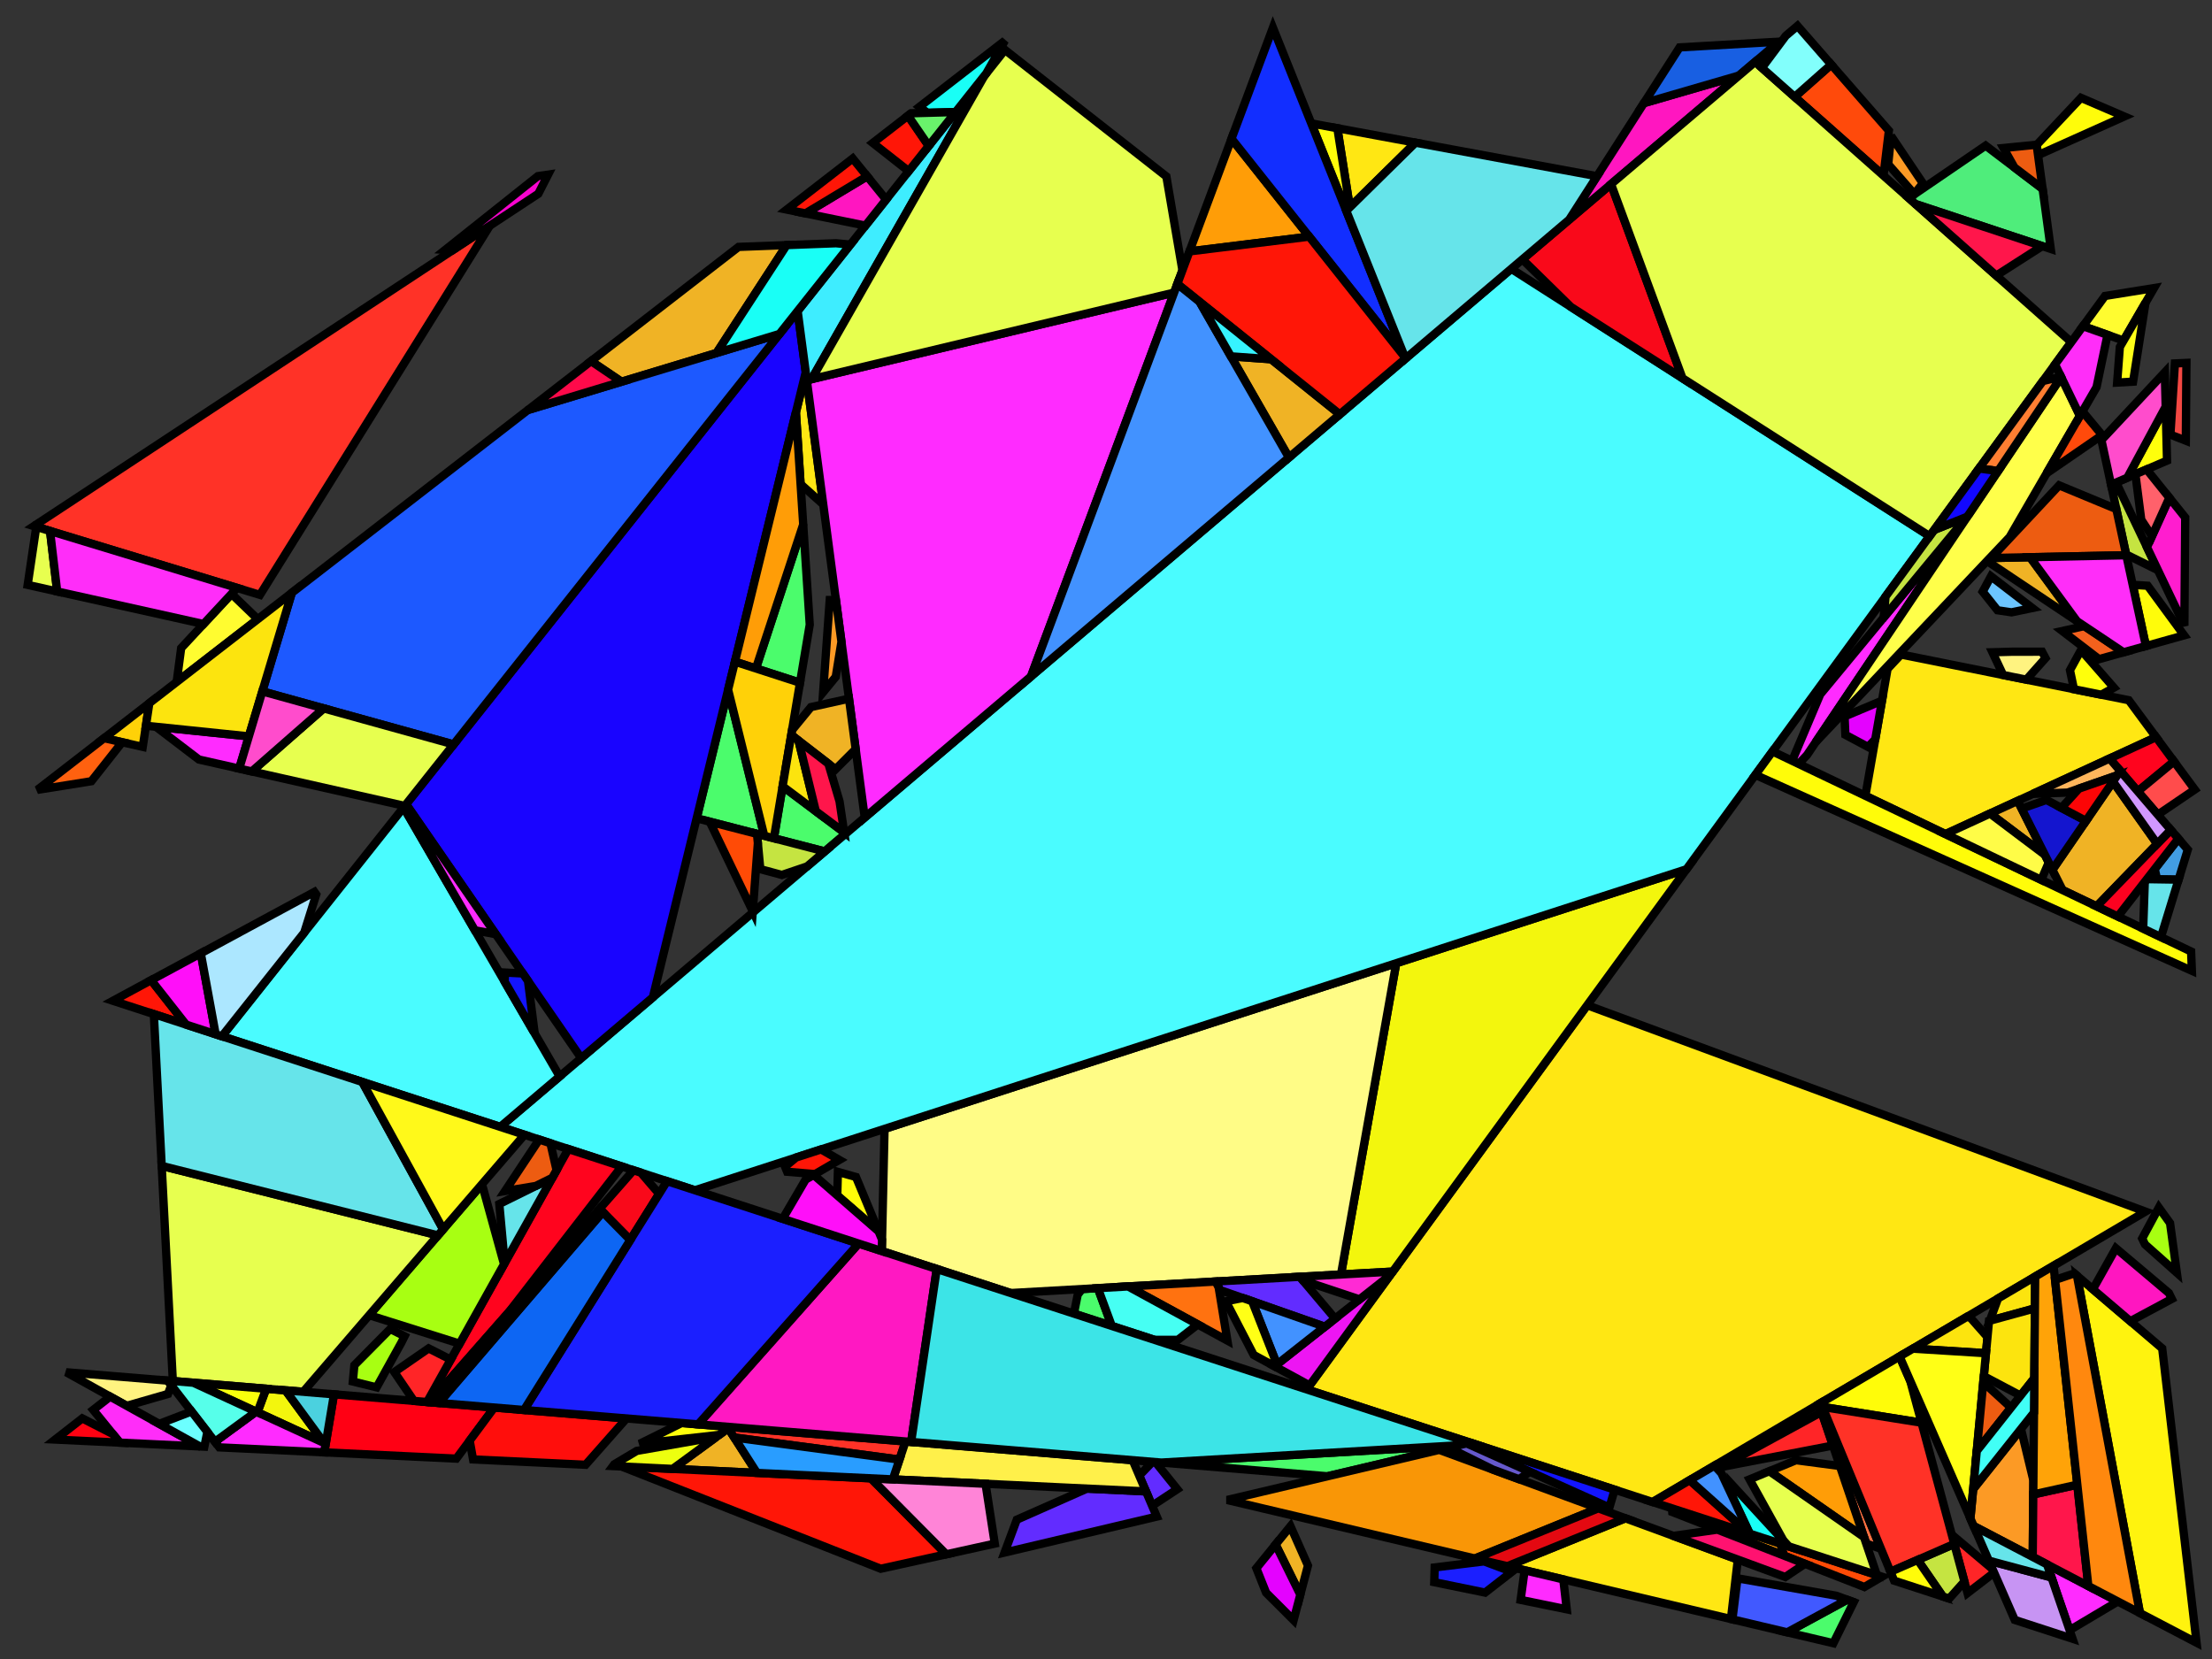 <?xml version="1.0" encoding="iso-8859-1" standalone="no"?>
<!DOCTYPE svg PUBLIC "-//W3C//DTD SVG 1.0//EN" "http://www.w3.org/TR/2001/REC-SVG-20010904/DTD/svg10.dtd">
<svg xmlns="http://www.w3.org/2000/svg" width="800" height="600">
<rect width="100%" height="100%" fill="#333333" stroke="none"/>
<path style="fill:rgb(0, 0, 0);fill-opacity:0.0;fill-rule:evenodd;stroke:rgb(0, 0, 0);stroke-width:0.0;" d="M 0, 600 L 800, 600 L 800, 0 L 0, 0 z "/>
<path style="fill:rgb(255, 252, 48);fill-opacity:1.0;fill-rule:evenodd;stroke:rgb(0, 0, 0);stroke-width:3.0;" d="M 768.013, 123.176 L 753.326, 117.963 L 761.3, 107.041 L 779.027, 104.182 z "/>
<path style="fill:rgb(255, 252, 48);fill-opacity:1.0;fill-rule:evenodd;stroke:rgb(0, 0, 0);stroke-width:3.0;" d="M 93.231, 223.927 L 63.904, 246.635 L 65.518, 234.399 L 83.734, 214.787 z "/>
<path style="fill:rgb(75, 252, 108);fill-opacity:1.0;fill-rule:evenodd;stroke:rgb(0, 0, 0);stroke-width:3.0;" d="M 305.304, 301.053 L 305.426, 301.877 L 298.282, 307.941 L 279.882, 303.177 L 283.039, 284.38 z "/>
<path style="fill:rgb(75, 252, 108);fill-opacity:1.0;fill-rule:evenodd;stroke:rgb(0, 0, 0);stroke-width:3.0;" d="M 670.414, 579.439 L 663.061, 594.296 L 646.367, 590.352 L 668.041, 578.567 z "/>
<path style="fill:rgb(75, 252, 108);fill-opacity:1.0;fill-rule:evenodd;stroke:rgb(0, 0, 0);stroke-width:3.0;" d="M 276.407, 302.277 L 251.955, 295.945 L 263.33, 249.425 z "/>
<path style="fill:rgb(75, 252, 108);fill-opacity:1.0;fill-rule:evenodd;stroke:rgb(0, 0, 0);stroke-width:3.0;" d="M 292.856, 225.925 L 289.331, 246.915 L 273.388, 241.757 L 290.493, 189.677 z "/>
<path style="fill:rgb(75, 252, 108);fill-opacity:1.0;fill-rule:evenodd;stroke:rgb(0, 0, 0);stroke-width:3.0;" d="M 480.1, 533.914 L 420.018, 528.959 L 527.49, 522.719 z "/>
<path style="fill:rgb(75, 252, 108);fill-opacity:1.0;fill-rule:evenodd;stroke:rgb(0, 0, 0);stroke-width:3.0;" d="M 402.1, 479.556 L 388.399, 475.096 L 389.774, 468.202 L 391.376, 466.193 L 397.052, 465.874 z "/>
<path style="fill:rgb(255, 231, 19);fill-opacity:1.0;fill-rule:evenodd;stroke:rgb(0, 0, 0);stroke-width:3.0;" d="M 769.901, 253.244 L 779.771, 266.605 L 703.605, 301.662 L 674.644, 287.817 L 682.665, 241.893 L 687.513, 236.708 z "/>
<path style="fill:rgb(255, 231, 19);fill-opacity:1.0;fill-rule:evenodd;stroke:rgb(0, 0, 0);stroke-width:3.0;" d="M 628.507, 564.043 L 626.011, 585.542 L 545.149, 566.434 L 587.844, 549.103 z "/>
<path style="fill:rgb(255, 231, 19);fill-opacity:1.0;fill-rule:evenodd;stroke:rgb(0, 0, 0);stroke-width:3.0;" d="M 297.537, 180.872 L 296.591, 181.405 L 289.543, 175.099 L 287.851, 149.137 L 291.407, 134.594 z "/>
<path style="fill:rgb(255, 231, 19);fill-opacity:1.0;fill-rule:evenodd;stroke:rgb(0, 0, 0);stroke-width:3.0;" d="M 511.932, 51.595 L 488.187, 74.978 L 483.667, 46.371 z "/>
<path style="fill:rgb(255, 231, 19);fill-opacity:1.0;fill-rule:evenodd;stroke:rgb(0, 0, 0);stroke-width:3.0;" d="M 775.939, 438.186 L 597.7, 543.234 L 472.591, 502.505 L 574.033, 363.553 z "/>
<path style="fill:rgb(243, 246, 13);fill-opacity:1.0;fill-rule:evenodd;stroke:rgb(0, 0, 0);stroke-width:3.0;" d="M 103.263, 502.832 L 117.234, 521.883 L 93.109, 510.77 L 96.262, 502.255 z "/>
<path style="fill:rgb(243, 246, 13);fill-opacity:1.0;fill-rule:evenodd;stroke:rgb(0, 0, 0);stroke-width:3.0;" d="M 503.707, 459.883 L 484.983, 460.935 L 504.962, 348.36 L 609.936, 314.375 z "/>
<path style="fill:rgb(255, 252, 134);fill-opacity:1.0;fill-rule:evenodd;stroke:rgb(0, 0, 0);stroke-width:3.0;" d="M 484.983, 460.935 L 365.514, 467.646 L 318.91, 452.474 L 319.908, 408.272 L 504.962, 348.36 z "/>
<path style="fill:rgb(74, 252, 255);fill-opacity:1.0;fill-rule:evenodd;stroke:rgb(0, 0, 0);stroke-width:3.0;" d="M 697.882, 193.908 L 609.936, 314.375 L 251.331, 430.474 L 180.916, 407.551 L 546.57, 97.216 z "/>
<path style="fill:rgb(74, 252, 255);fill-opacity:1.0;fill-rule:evenodd;stroke:rgb(0, 0, 0);stroke-width:3.0;" d="M 202.405, 389.312 L 180.916, 407.551 L 80.259, 374.782 L 145.969, 292.006 z "/>
<path style="fill:rgb(25, 4, 255);fill-opacity:1.0;fill-rule:evenodd;stroke:rgb(0, 0, 0);stroke-width:3.0;" d="M 291.407, 134.594 L 236.124, 360.695 L 210.21, 382.689 L 146.877, 290.863 L 288.478, 112.487 z "/>
<path style="fill:rgb(243, 97, 29);fill-opacity:1.0;fill-rule:evenodd;stroke:rgb(0, 0, 0);stroke-width:3.0;" d="M 768.012, 235.912 L 759.144, 238.396 L 745.859, 228.212 L 753.834, 226.434 z "/>
<path style="fill:rgb(255, 43, 255);fill-opacity:1.0;fill-rule:evenodd;stroke:rgb(0, 0, 0);stroke-width:3.0;" d="M 372.882, 244.627 L 312.743, 295.668 L 291.796, 137.533 L 424.636, 105.824 z "/>
<path style="fill:rgb(255, 43, 255);fill-opacity:1.0;fill-rule:evenodd;stroke:rgb(0, 0, 0);stroke-width:3.0;" d="M 653.549, 273.037 L 650.516, 276.282 L 648.15, 275.151 L 658.317, 251.115 L 712.035, 186.084 z "/>
<path style="fill:rgb(255, 43, 255);fill-opacity:1.0;fill-rule:evenodd;stroke:rgb(0, 0, 0);stroke-width:3.0;" d="M 565.389, 571.217 L 566.634, 582.033 L 549.954, 578.615 L 551.405, 567.913 z "/>
<path style="fill:rgb(255, 43, 255);fill-opacity:1.0;fill-rule:evenodd;stroke:rgb(0, 0, 0);stroke-width:3.0;" d="M 117.812, 522.149 L 117.293, 525.264 L 79.314, 523.458 L 77.743, 521.425 L 92.62, 510.544 z "/>
<path style="fill:rgb(255, 43, 255);fill-opacity:1.0;fill-rule:evenodd;stroke:rgb(0, 0, 0);stroke-width:3.0;" d="M 765.938, 579.194 L 748.503, 589.57 L 740.34, 565.794 z "/>
<path style="fill:rgb(255, 43, 255);fill-opacity:1.0;fill-rule:evenodd;stroke:rgb(0, 0, 0);stroke-width:3.0;" d="M 90.004, 266.319 L 86.515, 277.977 L 71.929, 274.69 L 56.416, 262.851 z "/>
<path style="fill:rgb(255, 43, 255);fill-opacity:1.0;fill-rule:evenodd;stroke:rgb(0, 0, 0);stroke-width:3.0;" d="M 179.302, 337.877 L 171.747, 336.451 L 145.969, 292.006 L 146.877, 290.863 z "/>
<path style="fill:rgb(255, 0, 20);fill-opacity:1.0;fill-rule:evenodd;stroke:rgb(0, 0, 0);stroke-width:3.0;" d="M 178.753, 509.059 L 165.033, 527.533 L 117.293, 525.264 L 120.788, 504.278 z "/>
<path style="fill:rgb(240, 179, 37);fill-opacity:1.0;fill-rule:evenodd;stroke:rgb(0, 0, 0);stroke-width:3.0;" d="M 739.569, 309.182 L 719.735, 294.238 L 729.737, 289.634 z "/>
<path style="fill:rgb(240, 179, 37);fill-opacity:1.0;fill-rule:evenodd;stroke:rgb(0, 0, 0);stroke-width:3.0;" d="M 273.767, 532.703 L 243.273, 531.253 L 263.407, 516.53 z "/>
<path style="fill:rgb(240, 179, 37);fill-opacity:1.0;fill-rule:evenodd;stroke:rgb(0, 0, 0);stroke-width:3.0;" d="M 459.742, 129.935 L 484.556, 149.848 L 466.151, 165.469 L 445.161, 128.87 z "/>
<path style="fill:rgb(240, 179, 37);fill-opacity:1.0;fill-rule:evenodd;stroke:rgb(0, 0, 0);stroke-width:3.0;" d="M 473.04, 566.212 L 470.272, 576.746 L 461.343, 558.591 L 466.719, 551.972 z "/>
<path style="fill:rgb(240, 179, 37);fill-opacity:1.0;fill-rule:evenodd;stroke:rgb(0, 0, 0);stroke-width:3.0;" d="M 780.178, 305.2 L 758.271, 327.796 L 745.975, 321.918 L 742.284, 314.579 L 764.187, 282.667 z "/>
<path style="fill:rgb(240, 179, 37);fill-opacity:1.0;fill-rule:evenodd;stroke:rgb(0, 0, 0);stroke-width:3.0;" d="M 259.144, 127.664 L 224.769, 138.055 L 213.749, 130.606 L 267.1, 89.295 L 284.521, 88.64 z "/>
<path style="fill:rgb(240, 179, 37);fill-opacity:1.0;fill-rule:evenodd;stroke:rgb(0, 0, 0);stroke-width:3.0;" d="M 751.178, 224.659 L 718.931, 203.102 L 720.138, 201.811 L 734.193, 201.523 z "/>
<path style="fill:rgb(240, 179, 37);fill-opacity:1.0;fill-rule:evenodd;stroke:rgb(0, 0, 0);stroke-width:3.0;" d="M 309.468, 270.945 L 302.196, 278.206 L 286.154, 265.828 L 286.45, 264.069 L 293.284, 255.732 L 307.049, 252.686 z "/>
<path style="fill:rgb(237, 21, 243);fill-opacity:1.0;fill-rule:evenodd;stroke:rgb(0, 0, 0);stroke-width:3.0;" d="M 473.646, 501.061 L 460.956, 494.142 L 502.7, 461.263 z "/>
<path style="fill:rgb(255, 243, 14);fill-opacity:1.0;fill-rule:evenodd;stroke:rgb(0, 0, 0);stroke-width:3.0;" d="M 781.99, 487.661 L 794.416, 594.101 L 773.937, 583.381 L 751.172, 461.383 z "/>
<path style="fill:rgb(255, 4, 30);fill-opacity:1.0;fill-rule:evenodd;stroke:rgb(0, 0, 0);stroke-width:3.0;" d="M 786.262, 275.389 L 773.169, 286.22 L 762.976, 274.335 L 779.771, 266.605 z "/>
<path style="fill:rgb(255, 4, 30);fill-opacity:1.0;fill-rule:evenodd;stroke:rgb(0, 0, 0);stroke-width:3.0;" d="M 224.838, 421.849 L 184.215, 474.319 L 155.387, 507.131 L 154.447, 507.054 L 205.548, 415.569 z "/>
<path style="fill:rgb(255, 37, 39);fill-opacity:1.0;fill-rule:evenodd;stroke:rgb(0, 0, 0);stroke-width:3.0;" d="M 662.848, 522.623 L 662.014, 522.967 L 622.225, 530.616 L 658.794, 510.667 z "/>
<path style="fill:rgb(255, 37, 39);fill-opacity:1.0;fill-rule:evenodd;stroke:rgb(0, 0, 0);stroke-width:3.0;" d="M 163.015, 491.714 L 154.447, 507.054 L 149.707, 506.663 L 142.616, 496.23 L 155.018, 487.664 z "/>
<path style="fill:rgb(255, 37, 39);fill-opacity:1.0;fill-rule:evenodd;stroke:rgb(0, 0, 0);stroke-width:3.0;" d="M 720.621, 567.473 L 721.186, 568.766 L 711.583, 576.149 L 705.885, 555.037 z "/>
<path style="fill:rgb(255, 252, 9);fill-opacity:1.0;fill-rule:evenodd;stroke:rgb(0, 0, 0);stroke-width:3.0;" d="M 690.873, 499.423 L 694.955, 514.546 L 659.126, 508.83 L 658.53, 507.383 L 687.014, 490.595 z "/>
<path style="fill:rgb(255, 252, 9);fill-opacity:1.0;fill-rule:evenodd;stroke:rgb(0, 0, 0);stroke-width:3.0;" d="M 309.578, 425.679 L 317.755, 445.338 L 302.808, 432.34 L 303.034, 423.831 z "/>
<path style="fill:rgb(255, 252, 9);fill-opacity:1.0;fill-rule:evenodd;stroke:rgb(0, 0, 0);stroke-width:3.0;" d="M 792.446, 344.134 L 792.721, 351.101 L 634.854, 280.242 L 641.049, 271.757 z "/>
<path style="fill:rgb(255, 112, 65);fill-opacity:1.0;fill-rule:evenodd;stroke:rgb(0, 0, 0);stroke-width:3.0;" d="M 680.288, 560.152 L 674.924, 558.239 L 657.822, 507.8 L 658.53, 507.383 z "/>
<path style="fill:rgb(249, 9, 26);fill-opacity:1.0;fill-rule:evenodd;stroke:rgb(0, 0, 0);stroke-width:3.0;" d="M 608.496, 136.788 L 568.108, 110.979 L 550.593, 93.802 L 582.657, 66.589 z "/>
<path style="fill:rgb(249, 9, 26);fill-opacity:1.0;fill-rule:evenodd;stroke:rgb(0, 0, 0);stroke-width:3.0;" d="M 231.792, 424.113 L 238.383, 431.78 L 227.95, 448.469 L 216.842, 437.182 L 229.096, 423.235 z "/>
<path style="fill:rgb(255, 255, 74);fill-opacity:1.0;fill-rule:evenodd;stroke:rgb(0, 0, 0);stroke-width:3.0;" d="M 752.227, 150.399 L 726.812, 194.227 L 656.702, 268.351 L 745.465, 136.383 z "/>
<path style="fill:rgb(197, 228, 65);fill-opacity:1.0;fill-rule:evenodd;stroke:rgb(0, 0, 0);stroke-width:3.0;" d="M 298.282, 307.941 L 291.913, 313.346 L 282.775, 316.439 L 274.973, 314.334 L 273.778, 301.596 z "/>
<path style="fill:rgb(197, 228, 65);fill-opacity:1.0;fill-rule:evenodd;stroke:rgb(0, 0, 0);stroke-width:3.0;" d="M 710.458, 571.981 L 704.948, 578.148 L 702.658, 577.402 L 693.541, 564.162 L 706.786, 558.377 z "/>
<path style="fill:rgb(197, 228, 65);fill-opacity:1.0;fill-rule:evenodd;stroke:rgb(0, 0, 0);stroke-width:3.0;" d="M 681.675, 222.838 L 681.312, 222.555 L 681.929, 215.761 L 699.542, 191.635 L 711.332, 186.935 z "/>
<path style="fill:rgb(197, 228, 65);fill-opacity:1.0;fill-rule:evenodd;stroke:rgb(0, 0, 0);stroke-width:3.0;" d="M 780.454, 206.23 L 768.944, 200.528 L 763.493, 175.304 L 765.338, 174.51 z "/>
<path style="fill:rgb(62, 237, 255);fill-opacity:1.0;fill-rule:evenodd;stroke:rgb(0, 0, 0);stroke-width:3.0;" d="M 293.548, 137.114 L 291.796, 137.533 L 288.478, 112.487 L 356.03, 27.392 z "/>
<path style="fill:rgb(249, 150, 6);fill-opacity:1.0;fill-rule:evenodd;stroke:rgb(0, 0, 0);stroke-width:3.0;" d="M 578.046, 545.504 L 533.406, 563.659 L 443.808, 542.488 L 520.514, 524.367 z "/>
<path style="fill:rgb(168, 255, 18);fill-opacity:1.0;fill-rule:evenodd;stroke:rgb(0, 0, 0);stroke-width:3.0;" d="M 784.83, 442.355 L 787.284, 460.3 L 775.795, 450.072 L 774.74, 447.923 L 780.78, 436.732 z "/>
<path style="fill:rgb(168, 255, 18);fill-opacity:1.0;fill-rule:evenodd;stroke:rgb(0, 0, 0);stroke-width:3.0;" d="M 146.319, 483.26 L 145.16, 485.586 L 136.202, 501.754 L 127.615, 499.642 L 128.163, 493.745 L 141.131, 480.633 z "/>
<path style="fill:rgb(168, 255, 18);fill-opacity:1.0;fill-rule:evenodd;stroke:rgb(0, 0, 0);stroke-width:3.0;" d="M 182.29, 457.208 L 166.232, 485.955 L 133.528, 475.654 L 174.314, 428.27 z "/>
<path style="fill:rgb(98, 44, 255);fill-opacity:1.0;fill-rule:evenodd;stroke:rgb(0, 0, 0);stroke-width:3.0;" d="M 417.883, 528.782 L 425.778, 538.594 L 416.682, 544.58 L 412.019, 533.676 L 416.816, 528.694 z "/>
<path style="fill:rgb(98, 44, 255);fill-opacity:1.0;fill-rule:evenodd;stroke:rgb(0, 0, 0);stroke-width:3.0;" d="M 482.851, 476.897 L 479.123, 479.833 L 441.24, 466.562 L 439.643, 463.482 L 470.098, 461.771 z "/>
<path style="fill:rgb(98, 44, 255);fill-opacity:1.0;fill-rule:evenodd;stroke:rgb(0, 0, 0);stroke-width:3.0;" d="M 414.463, 539.392 L 418.359, 548.5 L 363.317, 561.503 L 367.743, 549.614 L 393.13, 538.377 z "/>
<path style="fill:rgb(255, 50, 39);fill-opacity:1.0;fill-rule:evenodd;stroke:rgb(0, 0, 0);stroke-width:3.0;" d="M 694.955, 514.546 L 706.786, 558.377 L 683.711, 568.455 L 659.126, 508.83 z "/>
<path style="fill:rgb(255, 50, 39);fill-opacity:1.0;fill-rule:evenodd;stroke:rgb(0, 0, 0);stroke-width:3.0;" d="M 327.508, 521.328 L 325.306, 527.886 L 265.557, 519.887 L 263.407, 516.53 L 264.009, 516.091 z "/>
<path style="fill:rgb(255, 50, 39);fill-opacity:1.0;fill-rule:evenodd;stroke:rgb(0, 0, 0);stroke-width:3.0;" d="M 94.016, 215.146 L 12.25, 190.27 L 177.15, 81.629 z "/>
<path style="fill:rgb(29, 89, 255);fill-opacity:1.0;fill-rule:evenodd;stroke:rgb(0, 0, 0);stroke-width:3.0;" d="M 164.048, 269.232 L 94.873, 250.049 L 105.543, 214.393 L 190.91, 148.291 L 281.889, 120.788 z "/>
<path style="fill:rgb(255, 252, 10);fill-opacity:1.0;fill-rule:evenodd;stroke:rgb(0, 0, 0);stroke-width:3.0;" d="M 776.744, 211.845 L 789.913, 229.776 L 776.101, 233.646 L 771.318, 211.512 z "/>
<path style="fill:rgb(255, 252, 10);fill-opacity:1.0;fill-rule:evenodd;stroke:rgb(0, 0, 0);stroke-width:3.0;" d="M 702.658, 577.402 L 685.035, 571.665 L 683.711, 568.455 L 693.541, 564.162 z "/>
<path style="fill:rgb(255, 252, 10);fill-opacity:1.0;fill-rule:evenodd;stroke:rgb(0, 0, 0);stroke-width:3.0;" d="M 483.667, 46.371 L 488.187, 74.978 L 486.902, 76.243 L 474.243, 44.629 z "/>
<path style="fill:rgb(255, 252, 10);fill-opacity:1.0;fill-rule:evenodd;stroke:rgb(0, 0, 0);stroke-width:3.0;" d="M 768.276, 42.126 L 737.084, 56.11 L 736.585, 52.431 L 752.598, 35.381 z "/>
<path style="fill:rgb(255, 22, 192);fill-opacity:1.0;fill-rule:evenodd;stroke:rgb(0, 0, 0);stroke-width:3.0;" d="M 784.409, 467.633 L 785.459, 469.774 L 770.451, 477.822 L 756.911, 466.276 L 765.23, 451.446 z "/>
<path style="fill:rgb(255, 22, 192);fill-opacity:1.0;fill-rule:evenodd;stroke:rgb(0, 0, 0);stroke-width:3.0;" d="M 320.472, 72.185 L 313, 81.597 L 291.299, 77.176 L 313.627, 63.758 z "/>
<path style="fill:rgb(255, 22, 192);fill-opacity:1.0;fill-rule:evenodd;stroke:rgb(0, 0, 0);stroke-width:3.0;" d="M 567.518, 79.438 L 594.529, 37.304 L 628.936, 27.312 z "/>
<path style="fill:rgb(24, 95, 226);fill-opacity:1.0;fill-rule:evenodd;stroke:rgb(0, 0, 0);stroke-width:3.0;" d="M 628.936, 27.312 L 594.529, 37.304 L 607.456, 17.139 L 643.354, 15.075 z "/>
<path style="fill:rgb(255, 74, 11);fill-opacity:1.0;fill-rule:evenodd;stroke:rgb(0, 0, 0);stroke-width:3.0;" d="M 760.26, 157.362 L 740.181, 171.172 L 753.156, 148.797 z "/>
<path style="fill:rgb(255, 74, 11);fill-opacity:1.0;fill-rule:evenodd;stroke:rgb(0, 0, 0);stroke-width:3.0;" d="M 683.143, 47.253 L 681.189, 63.529 L 649.059, 35.05 L 662.288, 23.343 z "/>
<path style="fill:rgb(255, 157, 7);fill-opacity:1.0;fill-rule:evenodd;stroke:rgb(0, 0, 0);stroke-width:3.0;" d="M 473.497, 85.582 L 430.192, 90.922 L 445.391, 50.16 z "/>
<path style="fill:rgb(255, 157, 7);fill-opacity:1.0;fill-rule:evenodd;stroke:rgb(0, 0, 0);stroke-width:3.0;" d="M 290.493, 189.677 L 273.388, 241.757 L 265.805, 239.304 L 287.851, 149.137 z "/>
<path style="fill:rgb(255, 157, 7);fill-opacity:1.0;fill-rule:evenodd;stroke:rgb(0, 0, 0);stroke-width:3.0;" d="M 665.418, 530.204 L 674.136, 555.915 L 639.907, 532.086 L 649.563, 528.103 z "/>
<path style="fill:rgb(255, 157, 7);fill-opacity:1.0;fill-rule:evenodd;stroke:rgb(0, 0, 0);stroke-width:3.0;" d="M 643.921, 558.281 L 645.277, 562.641 L 604.796, 546.837 L 604.689, 545.509 z "/>
<path style="fill:rgb(255, 75, 6);fill-opacity:1.0;fill-rule:evenodd;stroke:rgb(0, 0, 0);stroke-width:3.0;" d="M 273.778, 301.596 L 274.094, 304.961 L 272.25, 329.585 L 256.675, 297.167 z "/>
<path style="fill:rgb(255, 75, 6);fill-opacity:1.0;fill-rule:evenodd;stroke:rgb(0, 0, 0);stroke-width:3.0;" d="M 680.641, 570.235 L 674.271, 573.961 L 645.277, 562.641 L 643.921, 558.281 z "/>
<path style="fill:rgb(255, 240, 74);fill-opacity:1.0;fill-rule:evenodd;stroke:rgb(0, 0, 0);stroke-width:3.0;" d="M 409.635, 528.102 L 414.463, 539.392 L 322.904, 535.039 L 327.508, 521.328 z "/>
<path style="fill:rgb(231, 255, 79);fill-opacity:1.0;fill-rule:evenodd;stroke:rgb(0, 0, 0);stroke-width:3.0;" d="M 164.048, 269.232 L 146.393, 291.472 L 91.057, 279.001 L 117.066, 256.203 z "/>
<path style="fill:rgb(231, 255, 79);fill-opacity:1.0;fill-rule:evenodd;stroke:rgb(0, 0, 0);stroke-width:3.0;" d="M 421.83, 63.814 L 427.637, 97.775 L 424.636, 105.824 L 293.548, 137.114 L 356.03, 27.392 L 363.448, 18.047 z "/>
<path style="fill:rgb(231, 255, 79);fill-opacity:1.0;fill-rule:evenodd;stroke:rgb(0, 0, 0);stroke-width:3.0;" d="M 158.379, 446.783 L 109.678, 503.361 L 62.505, 499.47 L 58.48, 421.663 z "/>
<path style="fill:rgb(231, 255, 79);fill-opacity:1.0;fill-rule:evenodd;stroke:rgb(0, 0, 0);stroke-width:3.0;" d="M 674.136, 555.915 L 678.786, 569.631 L 646.865, 559.239 L 645.087, 557.305 L 632.76, 535.034 L 639.907, 532.086 z "/>
<path style="fill:rgb(231, 255, 79);fill-opacity:1.0;fill-rule:evenodd;stroke:rgb(0, 0, 0);stroke-width:3.0;" d="M 18.096, 192.048 L 20.686, 213.914 L 10.002, 211.537 L 13.121, 190.535 z "/>
<path style="fill:rgb(231, 255, 79);fill-opacity:1.0;fill-rule:evenodd;stroke:rgb(0, 0, 0);stroke-width:3.0;" d="M 749.113, 123.734 L 697.882, 193.908 L 608.496, 136.788 L 582.657, 66.589 L 634.756, 22.372 z "/>
<path style="fill:rgb(79, 237, 123);fill-opacity:1.0;fill-rule:evenodd;stroke:rgb(0, 0, 0);stroke-width:3.0;" d="M 738.739, 68.294 L 741.692, 90.033 L 692.77, 73.794 L 690.342, 71.642 L 718.128, 52.664 z "/>
<path style="fill:rgb(255, 14, 12);fill-opacity:1.0;fill-rule:evenodd;stroke:rgb(0, 0, 0);stroke-width:3.0;" d="M 226.576, 513.003 L 211.785, 529.756 L 171.091, 527.821 L 169.873, 521.016 L 178.753, 509.059 z "/>
<path style="fill:rgb(25, 255, 246);fill-opacity:1.0;fill-rule:evenodd;stroke:rgb(0, 0, 0);stroke-width:3.0;" d="M 646.865, 559.239 L 632.825, 554.669 L 625.801, 539.721 L 625.849, 536.374 z "/>
<path style="fill:rgb(25, 255, 246);fill-opacity:1.0;fill-rule:evenodd;stroke:rgb(0, 0, 0);stroke-width:3.0;" d="M 307.542, 88.472 L 281.889, 120.788 L 259.144, 127.664 L 284.521, 88.64 L 302.359, 87.971 z "/>
<path style="fill:rgb(25, 255, 246);fill-opacity:1.0;fill-rule:evenodd;stroke:rgb(0, 0, 0);stroke-width:3.0;" d="M 356.728, 26.512 L 345.609, 40.519 L 335.41, 40.801 L 332.524, 38.635 L 363.442, 14.695 z "/>
<path style="fill:rgb(18, 46, 255);fill-opacity:1.0;fill-rule:evenodd;stroke:rgb(0, 0, 0);stroke-width:3.0;" d="M 508.109, 129.203 L 445.391, 50.16 L 460.37, 9.985 z "/>
<path style="fill:rgb(255, 209, 8);fill-opacity:1.0;fill-rule:evenodd;stroke:rgb(0, 0, 0);stroke-width:3.0;" d="M 289.331, 246.915 L 279.882, 303.177 L 276.407, 302.277 L 263.33, 249.425 L 265.805, 239.304 z "/>
<path style="fill:rgb(255, 209, 8);fill-opacity:1.0;fill-rule:evenodd;stroke:rgb(0, 0, 0);stroke-width:3.0;" d="M 51.625, 270.114 L 37.65, 266.965 L 54.008, 254.298 z "/>
<path style="fill:rgb(255, 255, 25);fill-opacity:1.0;fill-rule:evenodd;stroke:rgb(0, 0, 0);stroke-width:3.0;" d="M 771.459, 138.028 L 765.693, 138.366 L 766.673, 125.486 L 775.951, 109.486 z "/>
<path style="fill:rgb(252, 228, 14);fill-opacity:1.0;fill-rule:evenodd;stroke:rgb(0, 0, 0);stroke-width:3.0;" d="M 735.953, 473.184 L 719.642, 477.659 L 722.618, 469.611 L 736.054, 461.693 z "/>
<path style="fill:rgb(252, 228, 14);fill-opacity:1.0;fill-rule:evenodd;stroke:rgb(0, 0, 0);stroke-width:3.0;" d="M 712.693, 476.64 L 718.803, 483.564 L 718.252, 489.412 L 691.823, 487.761 L 711.347, 476.254 z "/>
<path style="fill:rgb(252, 228, 14);fill-opacity:1.0;fill-rule:evenodd;stroke:rgb(0, 0, 0);stroke-width:3.0;" d="M 90.004, 266.319 L 52.776, 262.475 L 54.008, 254.298 L 105.543, 214.393 z "/>
<path style="fill:rgb(252, 228, 14);fill-opacity:1.0;fill-rule:evenodd;stroke:rgb(0, 0, 0);stroke-width:3.0;" d="M 288.807, 267.875 L 295.046, 293.371 L 283.039, 284.38 L 286.154, 265.828 z "/>
<path style="fill:rgb(252, 228, 14);fill-opacity:1.0;fill-rule:evenodd;stroke:rgb(0, 0, 0);stroke-width:3.0;" d="M 735.731, 498.46 L 730.761, 504.742 L 717.471, 497.707 L 719.351, 477.738 L 735.953, 473.184 z "/>
<path style="fill:rgb(130, 255, 252);fill-opacity:1.0;fill-rule:evenodd;stroke:rgb(0, 0, 0);stroke-width:3.0;" d="M 662.288, 23.343 L 649.059, 35.05 L 637.206, 24.544 L 645.855, 12.952 L 650.089, 9.358 z "/>
<path style="fill:rgb(66, 157, 226);fill-opacity:1.0;fill-rule:evenodd;stroke:rgb(0, 0, 0);stroke-width:3.0;" d="M 791.239, 307.29 L 787.911, 318.137 L 780.137, 318.017 L 779.293, 314.286 L 787.827, 303.312 z "/>
<path style="fill:rgb(255, 255, 11);fill-opacity:1.0;fill-rule:evenodd;stroke:rgb(0, 0, 0);stroke-width:3.0;" d="M 264.009, 516.091 L 260.107, 518.943 L 231.324, 522.179 L 246.517, 514.648 z "/>
<path style="fill:rgb(255, 255, 11);fill-opacity:1.0;fill-rule:evenodd;stroke:rgb(0, 0, 0);stroke-width:3.0;" d="M 783.731, 166.59 L 769.365, 172.776 L 783.247, 147.07 z "/>
<path style="fill:rgb(255, 255, 11);fill-opacity:1.0;fill-rule:evenodd;stroke:rgb(0, 0, 0);stroke-width:3.0;" d="M 764.524, 248.711 L 760.472, 250.979 L 759.83, 251.223 L 750.08, 249.266 L 748.634, 242.384 L 752.628, 235.093 z "/>
<path style="fill:rgb(255, 114, 16);fill-opacity:1.0;fill-rule:evenodd;stroke:rgb(0, 0, 0);stroke-width:3.0;" d="M 440.742, 465.601 L 443.9, 484.844 L 407.979, 465.261 L 439.643, 463.482 z "/>
<path style="fill:rgb(255, 22, 7);fill-opacity:1.0;fill-rule:evenodd;stroke:rgb(0, 0, 0);stroke-width:3.0;" d="M 315.012, 534.664 L 342.245, 562.13 L 318.524, 567.354 L 224.783, 530.374 z "/>
<path style="fill:rgb(255, 22, 7);fill-opacity:1.0;fill-rule:evenodd;stroke:rgb(0, 0, 0);stroke-width:3.0;" d="M 508.109, 129.203 L 508.304, 129.693 L 484.556, 149.848 L 425.802, 102.697 L 430.192, 90.922 L 473.497, 85.582 z "/>
<path style="fill:rgb(255, 22, 7);fill-opacity:1.0;fill-rule:evenodd;stroke:rgb(0, 0, 0);stroke-width:3.0;" d="M 632.65, 554.612 L 597.7, 543.234 L 611.112, 535.329 z "/>
<path style="fill:rgb(255, 22, 7);fill-opacity:1.0;fill-rule:evenodd;stroke:rgb(0, 0, 0);stroke-width:3.0;" d="M 67.301, 370.563 L 40.843, 361.95 L 54.658, 354.484 z "/>
<path style="fill:rgb(255, 22, 7);fill-opacity:1.0;fill-rule:evenodd;stroke:rgb(0, 0, 0);stroke-width:3.0;" d="M 313.627, 63.758 L 291.299, 77.176 L 284.531, 75.798 L 308.396, 57.318 z "/>
<path style="fill:rgb(255, 22, 7);fill-opacity:1.0;fill-rule:evenodd;stroke:rgb(0, 0, 0);stroke-width:3.0;" d="M 335.888, 52.764 L 328.636, 61.9 L 315.658, 51.696 L 328.391, 41.835 z "/>
<path style="fill:rgb(255, 22, 7);fill-opacity:1.0;fill-rule:evenodd;stroke:rgb(0, 0, 0);stroke-width:3.0;" d="M 303.562, 419.501 L 294.773, 424.625 L 284.665, 423.778 L 283.913, 421.949 L 287.91, 418.632 L 296.966, 415.7 z "/>
<path style="fill:rgb(255, 76, 204);fill-opacity:1.0;fill-rule:evenodd;stroke:rgb(0, 0, 0);stroke-width:3.0;" d="M 783.247, 147.07 L 769.365, 172.776 L 763.493, 175.304 L 760.006, 159.166 L 782.938, 134.636 z "/>
<path style="fill:rgb(255, 76, 204);fill-opacity:1.0;fill-rule:evenodd;stroke:rgb(0, 0, 0);stroke-width:3.0;" d="M 117.066, 256.203 L 91.057, 279.001 L 86.515, 277.977 L 94.873, 250.049 z "/>
<path style="fill:rgb(255, 24, 194);fill-opacity:1.0;fill-rule:evenodd;stroke:rgb(0, 0, 0);stroke-width:3.0;" d="M 338.785, 458.944 L 329.523, 521.494 L 252.489, 515.14 L 310.526, 449.745 z "/>
<path style="fill:rgb(27, 31, 255);fill-opacity:1.0;fill-rule:evenodd;stroke:rgb(0, 0, 0);stroke-width:3.0;" d="M 546.789, 568.458 L 537.103, 575.982 L 518.715, 572.214 L 518.866, 566.89 L 536.729, 564.693 z "/>
<path style="fill:rgb(27, 31, 255);fill-opacity:1.0;fill-rule:evenodd;stroke:rgb(0, 0, 0);stroke-width:3.0;" d="M 310.526, 449.745 L 252.489, 515.14 L 189.516, 509.946 L 241.251, 427.192 z "/>
<path style="fill:rgb(66, 146, 255);fill-opacity:1.0;fill-rule:evenodd;stroke:rgb(0, 0, 0);stroke-width:3.0;" d="M 622.535, 532.769 L 632.825, 554.669 L 632.65, 554.612 L 611.112, 535.329 L 620.047, 530.063 z "/>
<path style="fill:rgb(66, 146, 255);fill-opacity:1.0;fill-rule:evenodd;stroke:rgb(0, 0, 0);stroke-width:3.0;" d="M 479.123, 479.833 L 461.826, 493.457 L 452.848, 470.628 z "/>
<path style="fill:rgb(66, 146, 255);fill-opacity:1.0;fill-rule:evenodd;stroke:rgb(0, 0, 0);stroke-width:3.0;" d="M 433.86, 109.164 L 466.151, 165.469 L 372.882, 244.627 L 425.802, 102.697 z "/>
<path style="fill:rgb(252, 154, 37);fill-opacity:1.0;fill-rule:evenodd;stroke:rgb(0, 0, 0);stroke-width:3.0;" d="M 695.436, 66.294 L 692.317, 70.185 L 682.9, 59.411 L 683.82, 50.259 L 684.53, 50.069 z "/>
<path style="fill:rgb(252, 154, 37);fill-opacity:1.0;fill-rule:evenodd;stroke:rgb(0, 0, 0);stroke-width:3.0;" d="M 735.406, 535.414 L 735.163, 563.084 L 713.818, 551.911 L 712.626, 549.183 L 713.625, 538.564 L 730.921, 516.792 z "/>
<path style="fill:rgb(252, 154, 37);fill-opacity:1.0;fill-rule:evenodd;stroke:rgb(0, 0, 0);stroke-width:3.0;" d="M 302.325, 217.024 L 304.322, 232.097 L 302.269, 244.771 L 297.701, 250.344 L 300.081, 217.014 z "/>
<path style="fill:rgb(255, 22, 75);fill-opacity:1.0;fill-rule:evenodd;stroke:rgb(0, 0, 0);stroke-width:3.0;" d="M 755.273, 573.611 L 735.163, 563.084 L 735.362, 540.48 L 751.291, 536.958 z "/>
<path style="fill:rgb(255, 22, 75);fill-opacity:1.0;fill-rule:evenodd;stroke:rgb(0, 0, 0);stroke-width:3.0;" d="M 299.596, 276.2 L 303.631, 289.813 L 305.304, 301.053 L 295.046, 293.371 L 288.807, 267.875 z "/>
<path style="fill:rgb(255, 22, 75);fill-opacity:1.0;fill-rule:evenodd;stroke:rgb(0, 0, 0);stroke-width:3.0;" d="M 738.604, 89.008 L 721.961, 99.668 L 692.77, 73.794 z "/>
<path style="fill:rgb(255, 255, 22);fill-opacity:1.0;fill-rule:evenodd;stroke:rgb(0, 0, 0);stroke-width:3.0;" d="M 452.848, 470.628 L 461.826, 493.457 L 460.956, 494.142 L 453.41, 490.029 L 443.344, 470.617 L 449.463, 469.442 z "/>
<path style="fill:rgb(255, 255, 22);fill-opacity:1.0;fill-rule:evenodd;stroke:rgb(0, 0, 0);stroke-width:3.0;" d="M 718.252, 489.412 L 712.626, 549.183 L 687.014, 490.595 L 691.823, 487.761 z "/>
<path style="fill:rgb(199, 148, 243);fill-opacity:1.0;fill-rule:evenodd;stroke:rgb(0, 0, 0);stroke-width:3.0;" d="M 741.956, 570.5 L 749.568, 592.674 L 728.662, 585.868 L 719.292, 564.434 z "/>
<path style="fill:rgb(102, 228, 234);fill-opacity:1.0;fill-rule:evenodd;stroke:rgb(0, 0, 0);stroke-width:3.0;" d="M 182.528, 456.781 L 180.58, 435.44 L 199.736, 425.975 z "/>
<path style="fill:rgb(102, 228, 234);fill-opacity:1.0;fill-rule:evenodd;stroke:rgb(0, 0, 0);stroke-width:3.0;" d="M 131.031, 391.31 L 160.262, 444.596 L 158.379, 446.783 L 58.48, 421.663 L 55.64, 366.767 z "/>
<path style="fill:rgb(102, 228, 234);fill-opacity:1.0;fill-rule:evenodd;stroke:rgb(0, 0, 0);stroke-width:3.0;" d="M 577.589, 63.728 L 567.518, 79.438 L 508.304, 129.693 L 486.902, 76.243 L 511.932, 51.595 z "/>
<path style="fill:rgb(102, 228, 234);fill-opacity:1.0;fill-rule:evenodd;stroke:rgb(0, 0, 0);stroke-width:3.0;" d="M 787.911, 318.137 L 781.537, 338.919 L 775.114, 335.848 L 775.691, 318.918 L 776.436, 317.96 z "/>
<path style="fill:rgb(102, 228, 234);fill-opacity:1.0;fill-rule:evenodd;stroke:rgb(0, 0, 0);stroke-width:3.0;" d="M 740.34, 565.794 L 741.956, 570.5 L 719.292, 564.434 L 713.818, 551.911 z "/>
<path style="fill:rgb(255, 132, 215);fill-opacity:1.0;fill-rule:evenodd;stroke:rgb(0, 0, 0);stroke-width:3.0;" d="M 356.432, 536.633 L 359.771, 558.271 L 342.245, 562.13 L 315.012, 534.664 z "/>
<path style="fill:rgb(255, 249, 26);fill-opacity:1.0;fill-rule:evenodd;stroke:rgb(0, 0, 0);stroke-width:3.0;" d="M 189.69, 410.407 L 160.262, 444.596 L 131.031, 391.31 z "/>
<path style="fill:rgb(228, 9, 17);fill-opacity:1.0;fill-rule:evenodd;stroke:rgb(0, 0, 0);stroke-width:3.0;" d="M 587.844, 549.103 L 545.149, 566.434 L 533.406, 563.659 L 578.046, 545.504 z "/>
<path style="fill:rgb(255, 243, 128);fill-opacity:1.0;fill-rule:evenodd;stroke:rgb(0, 0, 0);stroke-width:3.0;" d="M 60.652, 499.317 L 61.933, 500.974 L 60.761, 504.138 L 45.836, 508.438 L 23.947, 496.29 z "/>
<path style="fill:rgb(255, 243, 128);fill-opacity:1.0;fill-rule:evenodd;stroke:rgb(0, 0, 0);stroke-width:3.0;" d="M 739.783, 238.027 L 732.852, 245.808 L 724.462, 244.124 L 720.587, 235.9 L 727.777, 235.703 L 738.543, 235.691 z "/>
<path style="fill:rgb(252, 2, 32);fill-opacity:1.0;fill-rule:evenodd;stroke:rgb(0, 0, 0);stroke-width:3.0;" d="M 787.827, 303.312 L 765.937, 331.461 L 758.271, 327.796 L 785.096, 300.127 z "/>
<path style="fill:rgb(70, 255, 243);fill-opacity:1.0;fill-rule:evenodd;stroke:rgb(0, 0, 0);stroke-width:3.0;" d="M 433.192, 479.006 L 426.009, 484.565 L 417.475, 484.562 L 402.1, 479.556 L 397.052, 465.874 L 407.979, 465.261 z "/>
<path style="fill:rgb(237, 92, 17);fill-opacity:1.0;fill-rule:evenodd;stroke:rgb(0, 0, 0);stroke-width:3.0;" d="M 738.739, 68.294 L 728.535, 60.556 L 724.584, 53.526 L 736.571, 52.334 z "/>
<path style="fill:rgb(237, 92, 17);fill-opacity:1.0;fill-rule:evenodd;stroke:rgb(0, 0, 0);stroke-width:3.0;" d="M 727.314, 509.099 L 714.925, 524.758 L 717.265, 499.9 z "/>
<path style="fill:rgb(237, 92, 17);fill-opacity:1.0;fill-rule:evenodd;stroke:rgb(0, 0, 0);stroke-width:3.0;" d="M 765.396, 184.109 L 769.005, 200.809 L 720.138, 201.811 L 744.706, 175.531 z "/>
<path style="fill:rgb(237, 92, 17);fill-opacity:1.0;fill-rule:evenodd;stroke:rgb(0, 0, 0);stroke-width:3.0;" d="M 199.064, 413.459 L 201.288, 423.196 L 199.736, 425.975 L 193.786, 428.915 L 182.654, 430.752 L 194.999, 412.135 z "/>
<path style="fill:rgb(243, 72, 67);fill-opacity:1.0;fill-rule:evenodd;stroke:rgb(0, 0, 0);stroke-width:3.0;" d="M 790.531, 159.382 L 784.956, 157.193 L 786.583, 131.445 L 790.751, 131.253 z "/>
<path style="fill:rgb(255, 29, 207);fill-opacity:1.0;fill-rule:evenodd;stroke:rgb(0, 0, 0);stroke-width:3.0;" d="M 790.314, 187.16 L 790.008, 226.279 L 776.488, 197.908 L 784.575, 180.005 z "/>
<path style="fill:rgb(255, 252, 71);fill-opacity:1.0;fill-rule:evenodd;stroke:rgb(0, 0, 0);stroke-width:3.0;" d="M 739.569, 309.182 L 740.957, 311.941 L 738.246, 318.223 L 703.605, 301.662 L 719.735, 294.238 z "/>
<path style="fill:rgb(54, 243, 255);fill-opacity:1.0;fill-rule:evenodd;stroke:rgb(0, 0, 0);stroke-width:3.0;" d="M 459.742, 129.935 L 445.161, 128.87 L 433.86, 109.164 z "/>
<path style="fill:rgb(255, 76, 76);fill-opacity:1.0;fill-rule:evenodd;stroke:rgb(0, 0, 0);stroke-width:3.0;" d="M 793.773, 285.557 L 780.392, 294.643 L 773.169, 286.22 L 786.262, 275.389 z "/>
<path style="fill:rgb(255, 182, 92);fill-opacity:1.0;fill-rule:evenodd;stroke:rgb(0, 0, 0);stroke-width:3.0;" d="M 766.825, 278.823 L 765.745, 280.397 L 747.778, 286.647 L 735.227, 287.107 L 762.976, 274.335 z "/>
<path style="fill:rgb(255, 10, 74);fill-opacity:1.0;fill-rule:evenodd;stroke:rgb(0, 0, 0);stroke-width:3.0;" d="M 224.769, 138.055 L 190.91, 148.291 L 213.749, 130.606 z "/>
<path style="fill:rgb(255, 42, 212);fill-opacity:1.0;fill-rule:evenodd;stroke:rgb(0, 0, 0);stroke-width:3.0;" d="M 502.7, 461.263 L 491.698, 469.929 L 471.222, 463.104 L 470.098, 461.771 L 503.707, 459.883 z "/>
<path style="fill:rgb(65, 89, 255);fill-opacity:1.0;fill-rule:evenodd;stroke:rgb(0, 0, 0);stroke-width:3.0;" d="M 664.073, 577.109 L 668.041, 578.567 L 646.367, 590.352 L 626.554, 585.67 L 628.388, 570.817 z "/>
<path style="fill:rgb(237, 255, 15);fill-opacity:1.0;fill-rule:evenodd;stroke:rgb(0, 0, 0);stroke-width:3.0;" d="M 243.273, 531.253 L 221.689, 530.227 L 222.187, 529.557 L 230.272, 524.742 L 259.057, 519.711 z "/>
<path style="fill:rgb(255, 18, 112);fill-opacity:1.0;fill-rule:evenodd;stroke:rgb(0, 0, 0);stroke-width:3.0;" d="M 652.781, 565.571 L 645.66, 570.345 L 605.505, 555.592 L 605.491, 555.425 L 621.13, 553.214 z "/>
<path style="fill:rgb(13, 102, 243);fill-opacity:1.0;fill-rule:evenodd;stroke:rgb(0, 0, 0);stroke-width:3.0;" d="M 227.95, 448.469 L 189.516, 509.946 L 158.716, 507.406 L 217.974, 438.332 z "/>
<path style="fill:rgb(255, 1, 10);fill-opacity:1.0;fill-rule:evenodd;stroke:rgb(0, 0, 0);stroke-width:3.0;" d="M 217.974, 438.332 L 158.716, 507.406 L 155.387, 507.131 L 216.842, 437.182 z "/>
<path style="fill:rgb(255, 45, 249);fill-opacity:1.0;fill-rule:evenodd;stroke:rgb(0, 0, 0);stroke-width:3.0;" d="M 72.298, 523.125 L 43.337, 521.748 L 33.705, 509.897 L 39.84, 505.11 z "/>
<path style="fill:rgb(255, 45, 249);fill-opacity:1.0;fill-rule:evenodd;stroke:rgb(0, 0, 0);stroke-width:3.0;" d="M 85.739, 212.628 L 73.608, 225.689 L 20.686, 213.914 L 18.096, 192.048 z "/>
<path style="fill:rgb(255, 45, 249);fill-opacity:1.0;fill-rule:evenodd;stroke:rgb(0, 0, 0);stroke-width:3.0;" d="M 776.101, 233.646 L 768.012, 235.912 L 751.178, 224.659 L 734.193, 201.523 L 769.005, 200.809 z "/>
<path style="fill:rgb(255, 45, 249);fill-opacity:1.0;fill-rule:evenodd;stroke:rgb(0, 0, 0);stroke-width:3.0;" d="M 762.206, 121.115 L 758.242, 140.027 L 752.227, 150.399 L 743.242, 131.775 L 753.326, 117.963 z "/>
<path style="fill:rgb(249, 255, 12);fill-opacity:1.0;fill-rule:evenodd;stroke:rgb(0, 0, 0);stroke-width:3.0;" d="M 96.262, 502.255 L 93.109, 510.77 L 69.906, 500.081 z "/>
<path style="fill:rgb(255, 163, 8);fill-opacity:1.0;fill-rule:evenodd;stroke:rgb(0, 0, 0);stroke-width:3.0;" d="M 751.291, 536.958 L 735.362, 540.48 L 736.054, 461.693 L 742.689, 457.782 z "/>
<path style="fill:rgb(86, 255, 234);fill-opacity:1.0;fill-rule:evenodd;stroke:rgb(0, 0, 0);stroke-width:3.0;" d="M 69.906, 500.081 L 92.62, 510.544 L 77.743, 521.425 L 60.652, 499.317 z "/>
<path style="fill:rgb(108, 197, 255);fill-opacity:1.0;fill-rule:evenodd;stroke:rgb(0, 0, 0);stroke-width:3.0;" d="M 735.016, 219.9 L 727.497, 221.458 L 722.421, 220.71 L 717.061, 213.976 L 720.063, 208.438 z "/>
<path style="fill:rgb(228, 2, 255);fill-opacity:1.0;fill-rule:evenodd;stroke:rgb(0, 0, 0);stroke-width:3.0;" d="M 678.212, 267.389 L 675.611, 270.138 L 667.407, 265.76 L 667.113, 259.113 L 680.655, 253.405 z "/>
<path style="fill:rgb(228, 2, 255);fill-opacity:1.0;fill-rule:evenodd;stroke:rgb(0, 0, 0);stroke-width:3.0;" d="M 470.272, 576.746 L 467.85, 585.963 L 457.896, 576.011 L 454.38, 567.164 L 461.343, 558.591 z "/>
<path style="fill:rgb(19, 21, 255);fill-opacity:1.0;fill-rule:evenodd;stroke:rgb(0, 0, 0);stroke-width:3.0;" d="M 189.093, 352.071 L 190.968, 354.791 L 193.201, 372.353 L 192.6, 372.406 L 182.52, 355.027 L 182.634, 351.734 z "/>
<path style="fill:rgb(19, 21, 255);fill-opacity:1.0;fill-rule:evenodd;stroke:rgb(0, 0, 0);stroke-width:3.0;" d="M 583.965, 538.762 L 582.062, 545.217 L 530.434, 522.023 L 531.659, 521.734 z "/>
<path style="fill:rgb(255, 15, 249);fill-opacity:1.0;fill-rule:evenodd;stroke:rgb(0, 0, 0);stroke-width:3.0;" d="M 77.993, 374.044 L 67.301, 370.563 L 54.658, 354.484 L 72.623, 344.775 z "/>
<path style="fill:rgb(255, 15, 249);fill-opacity:1.0;fill-rule:evenodd;stroke:rgb(0, 0, 0);stroke-width:3.0;" d="M 317.755, 445.338 L 319.003, 448.338 L 318.91, 452.474 L 283.066, 440.805 L 291.36, 426.614 L 294.272, 424.917 z "/>
<path style="fill:rgb(20, 21, 207);fill-opacity:1.0;fill-rule:evenodd;stroke:rgb(0, 0, 0);stroke-width:3.0;" d="M 754.431, 296.88 L 742.284, 314.579 L 731.145, 292.433 L 740.117, 289.312 z "/>
<path style="fill:rgb(108, 255, 255);fill-opacity:1.0;fill-rule:evenodd;stroke:rgb(0, 0, 0);stroke-width:3.0;" d="M 74.996, 517.872 L 73.908, 523.201 L 72.298, 523.125 L 57.579, 514.955 L 69.278, 510.476 z "/>
<path style="fill:rgb(255, 97, 15);fill-opacity:1.0;fill-rule:evenodd;stroke:rgb(0, 0, 0);stroke-width:3.0;" d="M 44.176, 268.435 L 33.045, 282.539 L 13.499, 285.665 L 37.65, 266.965 z "/>
<path style="fill:rgb(252, 5, 6);fill-opacity:1.0;fill-rule:evenodd;stroke:rgb(0, 0, 0);stroke-width:3.0;" d="M 754.431, 296.88 L 745.545, 292.182 L 751.864, 285.226 L 765.745, 280.397 z "/>
<path style="fill:rgb(75, 209, 223);fill-opacity:1.0;fill-rule:evenodd;stroke:rgb(0, 0, 0);stroke-width:3.0;" d="M 120.788, 504.278 L 117.812, 522.149 L 117.234, 521.883 L 103.263, 502.832 z "/>
<path style="fill:rgb(209, 152, 255);fill-opacity:1.0;fill-rule:evenodd;stroke:rgb(0, 0, 0);stroke-width:3.0;" d="M 785.096, 300.127 L 780.178, 305.2 L 764.187, 282.667 L 766.825, 278.823 z "/>
<path style="fill:rgb(255, 126, 50);fill-opacity:1.0;fill-rule:evenodd;stroke:rgb(0, 0, 0);stroke-width:3.0;" d="M 745.465, 136.383 L 722.621, 170.345 L 715.739, 169.448 L 738.842, 137.803 L 745.402, 136.253 z "/>
<path style="fill:rgb(65, 255, 246);fill-opacity:1.0;fill-rule:evenodd;stroke:rgb(0, 0, 0);stroke-width:3.0;" d="M 735.622, 510.875 L 713.625, 538.564 L 714.925, 524.758 L 735.731, 498.46 z "/>
<path style="fill:rgb(255, 136, 14);fill-opacity:1.0;fill-rule:evenodd;stroke:rgb(0, 0, 0);stroke-width:3.0;" d="M 751.172, 461.383 L 773.937, 583.381 L 755.273, 573.611 L 743.244, 462.894 L 750.193, 460.549 z "/>
<path style="fill:rgb(249, 4, 207);fill-opacity:1.0;fill-rule:evenodd;stroke:rgb(0, 0, 0);stroke-width:3.0;" d="M 194.692, 70.072 L 163.556, 90.585 L 160.972, 90.397 L 194.538, 63.697 L 198.226, 63.155 z "/>
<path style="fill:rgb(41, 157, 255);fill-opacity:1.0;fill-rule:evenodd;stroke:rgb(0, 0, 0);stroke-width:3.0;" d="M 325.306, 527.886 L 322.904, 535.039 L 273.767, 532.703 L 265.557, 519.887 z "/>
<path style="fill:rgb(18, 8, 255);fill-opacity:1.0;fill-rule:evenodd;stroke:rgb(0, 0, 0);stroke-width:3.0;" d="M 722.621, 170.345 L 712.035, 186.084 L 711.332, 186.935 L 699.542, 191.635 L 715.739, 169.448 z "/>
<path style="fill:rgb(60, 228, 231);fill-opacity:1.0;fill-rule:evenodd;stroke:rgb(0, 0, 0);stroke-width:3.0;" d="M 531.659, 521.734 L 527.49, 522.719 L 420.018, 528.959 L 329.523, 521.494 L 338.785, 458.944 z "/>
<path style="fill:rgb(255, 97, 107);fill-opacity:1.0;fill-rule:evenodd;stroke:rgb(0, 0, 0);stroke-width:3.0;" d="M 784.575, 180.005 L 778.294, 193.91 L 774.415, 187.975 L 772.302, 171.511 L 776.36, 169.764 z "/>
<path style="fill:rgb(172, 231, 255);fill-opacity:1.0;fill-rule:evenodd;stroke:rgb(0, 0, 0);stroke-width:3.0;" d="M 114.369, 323.486 L 110.032, 337.277 L 80.259, 374.782 L 77.993, 374.044 L 72.623, 344.775 L 113.723, 322.562 z "/>
<path style="fill:rgb(105, 243, 107);fill-opacity:1.0;fill-rule:evenodd;stroke:rgb(0, 0, 0);stroke-width:3.0;" d="M 335.888, 52.764 L 328.391, 41.835 L 329.517, 40.964 L 345.609, 40.519 z "/>
<path style="fill:rgb(255, 2, 18);fill-opacity:1.0;fill-rule:evenodd;stroke:rgb(0, 0, 0);stroke-width:3.0;" d="M 40.804, 518.631 L 43.337, 521.748 L 19.941, 520.636 L 29.753, 512.98 z "/>
<path style="fill:rgb(102, 89, 204);fill-opacity:1.0;fill-rule:evenodd;stroke:rgb(0, 0, 0);stroke-width:3.0;" d="M 553.294, 532.293 L 549.383, 534.973 L 539.914, 531.494 L 523.929, 523.56 L 530.434, 522.023 z "/>
</svg>
